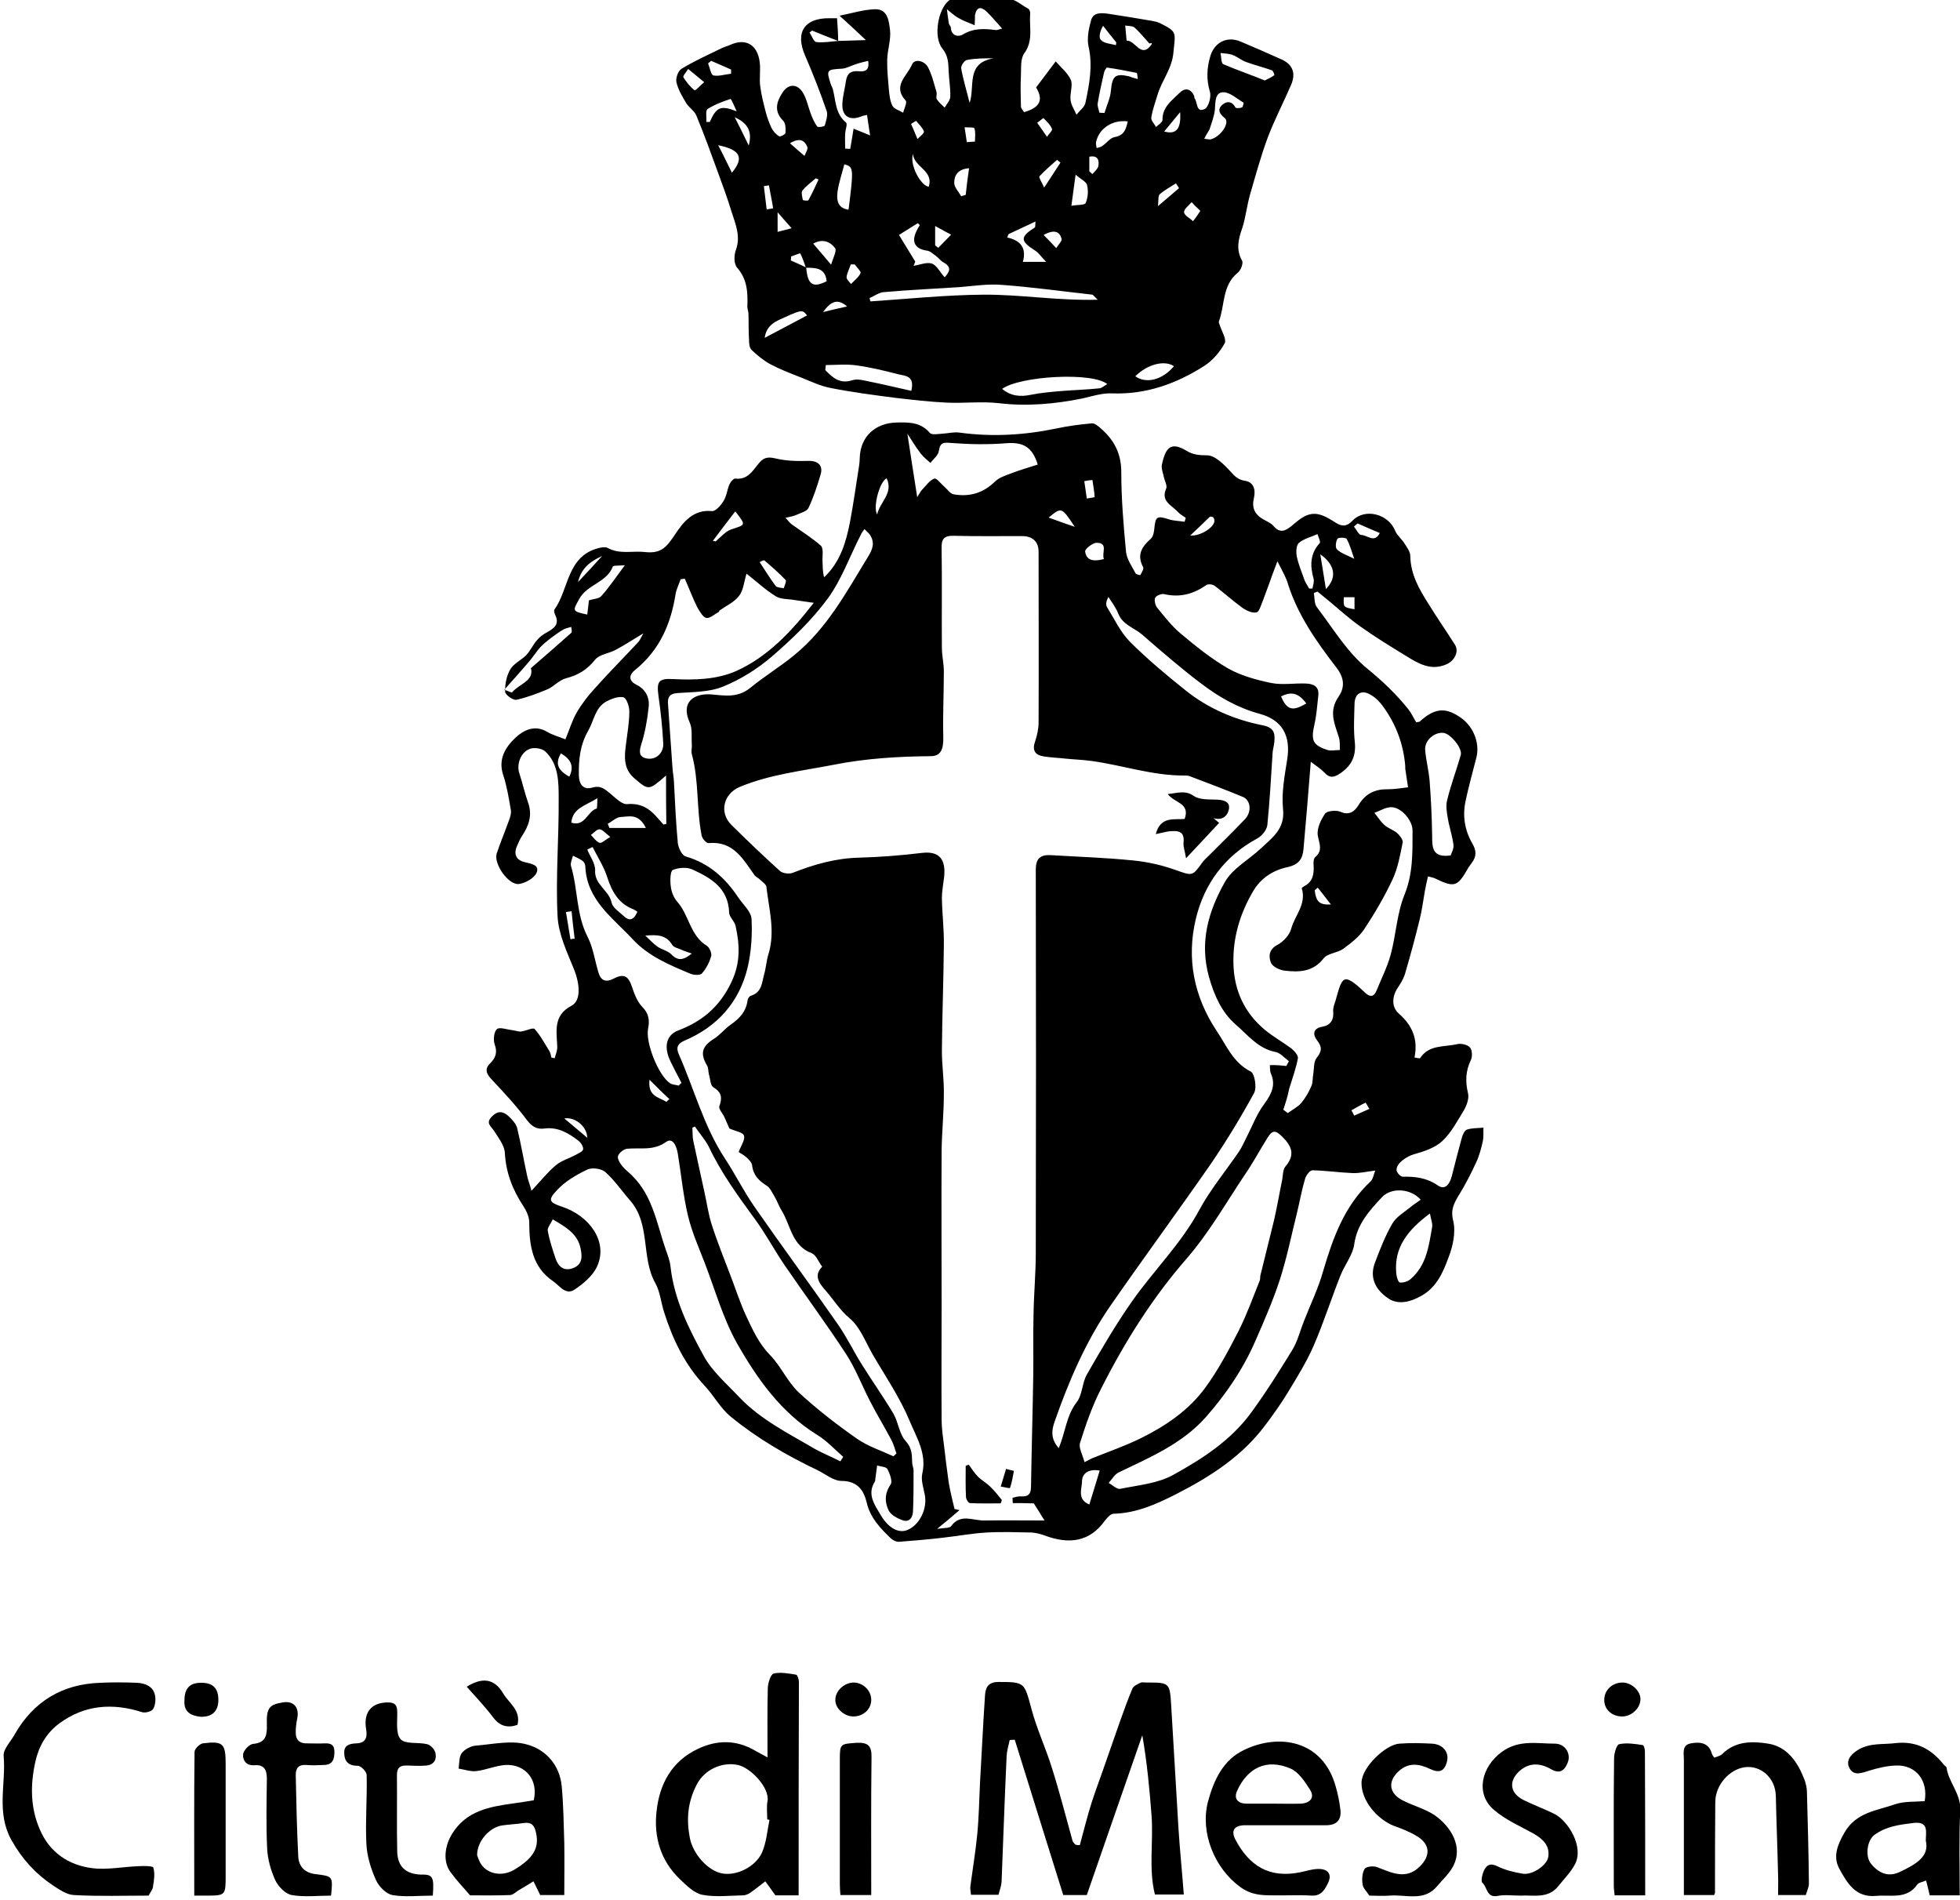 <?xml version="1.0" encoding="utf-8"?>
<!-- Generator: Adobe Illustrator 28.3.0, SVG Export Plug-In . SVG Version: 6.00 Build 0)  -->
<svg version="1.1" id="Calque_1" xmlns="http://www.w3.org/2000/svg" xmlns:xlink="http://www.w3.org/1999/xlink" x="0px" y="0px"
	 viewBox="0 0 699.2 677.7" style="enable-background:new 0 0 699.2 677.7;" xml:space="preserve">
<path d="M189.6,424.7c3.3-3.5,5.7-6.6,8.7-9.1c1.9-1.6,4.6-2.4,6.9-3.6c1-0.6,2.6-1.2,2.8-2c0.2-0.9-0.7-2.4-1.6-3.1
	c-3.5-2.7-7.3-5-12.1-4.4c-2.8,0.4-4.6-0.7-6.4-3.1c-3.8-5.1-8.2-9.8-12.6-14.5c-1.9-2-2.5-3.7-0.3-5.8c1.8-1.8,2.5-3.8,1.5-6.5
	c-0.6-1.6-0.3-4.5,0.7-5.5c0.9-0.9,3.6,0.1,5.4,0.3c1.1,0.1,2.2,0.6,3.3,0.5c1.7-0.2,4.2-1.5,4.8-0.9c2.1,2.3,3.6,5.2,5.3,7.9
	c0.4,0.7,0.5,1.5,0.7,2.3c0.4,0.1,0.8,0.2,1.2,0.2c0.3-1.3,0.9-2.6,0.9-3.9c-0.2-5.6-1.6-11.3,5.1-14.8c3.4-1.8,3-7.6,0.9-12.9
	c-2.5-6.2-5.6-12.6-5.9-19.1c-0.7-13.9,0.5-27.8,0.4-41.8c0-6,0-12.4-4.8-16.9c-1.2-1.1-4-1.5-5.5-0.9c-3.4,1.3-4.8,5.7-3.7,8.8
	c1.1,3.4,1.9,7,3.1,10.4c1.6,4.5,0.2,8.3-2.2,11.9c-0.7,1.1-1.2,2.2-1.7,3.4c-1.4,3-0.4,5.2,2.7,5.9c2.4,0.6,5.4,1,4.2,3.8
	c-0.8,1.9-4,3.7-6.3,4c-3.8,0.4-9.1-7.3-7.9-10.9c1.3-3.9,2.9-7.7,4.3-11.6c0.5-1.3,1-2.8,0.7-4.1c-0.7-4.1-1.4-8.4-2.7-12.3
	c-1.9-5.7,0.9-10,4.4-13.3c2.8-2.6,6.9-4.8,11.4-2c1.7,1,3.6,1.5,6.4,2.6c1.3-3.1,2.3-6.5,4-9.5c1.8-3.1,4.1-6.1,6.6-8.8
	c5-5.6,10.3-10.9,15.4-16.4c0.5-0.5,0.8-1.3,1.8-3.1c-4.1,2.5-6.9,4.3-9.9,5.9c-2.4,1.3-5.8,1.6-7.3,3.5c-2.8,3.5-6,5.5-10.3,6.6
	c-2.5,0.6-4.4,3-6.8,4c-3.6,1.5-7.3,2.9-11,3.7c-1.2,0.2-4-1.8-4-2.9c-0.1-2.6,0.5-5.6,1.8-7.9c1.2-2.1,3.9-3.3,5.7-5.1
	c1.5-1.6,2.4-3.7,3.9-5.4c0.9-1.1,2.1-2,3.4-2.7c2.5-1.4,4.7-2.8,3.1-6.2c-0.3-0.6-0.6-1.6-0.3-2c5.2-7.3,4.4-19,15.7-21.9
	c1.1-0.3,2.5-0.5,3.4,0c4.3,2.3,8.9,0.9,13.2,1.4c6,0.7,7.9-2.1,10.8-6.4c2.8-4.2,6.4-8.9,13.1-8.2c1.3,0.1,3.2-2.1,4.1-3.6
	c1.1-1.7,1.3-4,2.1-5.9c0.4-0.9,1.5-2.2,2.1-2.1c4.3,0.5,6.1-2.6,8.2-5.2c1.7-2.2,3.2-2.7,6.1-2c3.7,0.9,7.6,1,11.4,0.9
	c3.7-0.2,5.8,1.5,4.7,5c-1.2,4-2.5,8-4.3,11.8c-0.6,1.2-2.7,1.7-4.2,2.4c-1.1,0.5-2.2,0.7-4,1.1c1.1,1.1,1.5,1.8,2.2,2.3
	c3.5,2.5,7.2,4.8,10.4,7.6c1,0.9,0.6,3.4,0.6,5.1c0.1,2.1,0,4.1,0.6,6.2c5.8-5.5,7.8-12.5,9.2-19.6c1.3-6.8,2.2-13.6,3.3-20.4
	c0.1-0.8,0.2-1.7,0.2-2.6c0.2-7.5,5.5-12.5,13.3-12.6c4.3-0.1,8.5-0.1,11.7,3.7c0.7,0.8,2.8,0.4,4.3,0.3c2.1-0.1,4.3-0.7,6.3-0.4
	c11.7,1.6,23.2,0.9,34.7-1.5c4.1-0.9,8.3-1.4,12.5-1.8c1-0.1,2.3,1,3.2,1.8c4.7,4.1,7.3,8.9,7.3,15.6c0,9.5,0.8,19,1.7,28.5
	c0.3,2.6,2.1,5.1,3.4,7.6c0.2,0.4,1.7,0.7,1.7,0.6c0.5-0.9,1.3-2.2,1-2.8c-2.3-4.3-0.6-7.2,2.7-10.1c0.9-0.8,1.2-2.5,1.3-3.8
	c0.4-4.2,1-4.5,5.1-3.2c1.8,0.6,3.8,0.6,5.7,0.9c0.1-0.5,0.3-1,0.4-1.4c-1-0.7-2.1-1.3-2.9-2.2c-2.1-2.3-6.1-3.7-4.1-8.2
	c0.5-1-0.5-2.7-0.8-4.1c-0.3-1.5-1-3.1-0.7-4.5c1.3-6.1,3.2-8.3,8.8-4.9c2.3,1.4,4.5,1.6,7.3,1.6c2.8,0,6,3.2,8.3,5.7
	c1.6,1.8,2.7,3,5.3,3.4c3.1,0.5,3.8,3.3,3.1,6.2c-0.8,3.4,0.3,5.8,3.3,7.5c1.2,0.7,2.7,1.3,3.6,2.3c2.5,3,4.5,1.8,6.9-0.2
	c2.7-2.3,5.6-4.8,9.5-3.8c2.1,0.5,4.1,1.8,6,3c2.3,1.4,3.9,1.3,5.9-0.8c4.4-4.6,12.8-2.4,15.2,3.6c0.7,1.7,2.3,2.9,3.3,4.5
	c0.9,1.4,2.1,3,2.1,4.5c0.1,6.6,3.2,11.9,6.5,17.1c3,4.9,6.3,9.6,9.4,14.5c1.5,2.3,0.1,5.6-2.9,7c-5.6,2.5-10.1-0.2-14.6-3
	c-5.4-3.3-10.8-6.6-16-10.3c-3.9-2.7-7.4-5.9-11-8.9c-1.5-1.2-3-2.5-4.5-3.7c-0.4,0.2-0.9,0.3-1.3,0.5c0.3,1.7,0.1,3.9,1.1,5.1
	c5.8,7.6,10.8,16.1,18.1,22c5.5,4.5,10.3,9.1,14.6,14.5c1.1,1.4,1.8,3.1,2.7,4.5c0.7-0.1,1.1-0.1,1.2-0.2c5.2-4.7,8.9-5.2,14-1.9
	c5,3.1,7.6,9.2,6.3,14.6c-1.3,5.2-2.8,10.4-3.9,15.7c-1.1,5.2-0.3,10.3,2.4,15c1.5,2.5,1.6,4.7-0.2,7c-0.4,0.6-0.8,1.1-1.2,1.7
	c-3.9,6.9-4.9,7.2-12.1,3.7c-0.5-0.2-1.1-0.3-2.3-0.6c-0.4,1.8-0.8,3.5-1.1,5.2c-0.6,3.3-1,6.7-1.8,9.9c-1.6,6.6-3.4,13.2-5.3,19.7
	c-0.5,1.6-1.4,3.1-2.3,4.5c-2.4,3.3-2.6,7.2,0.1,9.6c4.9,4.3,6.9,9.2,5.6,15.7c1,0.1,1.8,0.4,2,0.2c3.2-4.9,8.7-3.9,13.3-5
	c1.4-0.3,3.6,0.2,4.5,1.2c0.8,0.9,0.9,3.3,0.3,4.5c-1.9,3.9-2,7.7-1,11.9c0.4,1.7-0.4,4-1.3,5.7c-2.4,3.9-4.6,8.2-7.9,11.3
	c-2.6,2.4-6.5,3.7-10.1,4.7c-2.5,0.7-6.4,3.2-6.2,5.7c0.1,0.9,1.4,2.3,2.2,2.3c4.5-0.1,8.6,0.4,12.5,3.1c2.8,1.9,4.3-0.7,5-3.3
	c1.1-4.5,2.3-8.9,3.5-13.4c0.3-1.2,1-2.9,1.9-3.2c1.8-0.6,3.9-0.5,5.9-0.7c-0.1,1.6,0.1,3.2-0.2,4.7c-0.6,2.7-1.3,5.4-2.5,7.9
	c-1.8,3.9-3.8,7.8-6.1,11.5c-1.7,2.9-3,5.1-2,9.1c1,4.1-0.1,9.1-1.7,13.2c-1.9,5.1-4.1,10.4-9.5,13.5c-4.2,2.4-8.4,3.3-11.8,1.1
	c-4.9-3.2-6.8-7.6-5-12.6c1.8-4.8,3.7-9.7,6.3-14.2c1.4-2.4,4.2-4,6.4-5.8c1.2-1,2.5-1.8,3.7-2.7c-3.5-4-10.4-4.5-13.8-0.9
	c-4.5,4.8-8.9,9.6-9.9,16.8c-0.5,3.8-3.4,7.3-4.9,11.1c-3.3,8.3-6,16.8-9.5,24.9c-2.6,6-6.1,11.6-9.5,17.2
	c-2.4,3.9-5.1,7.7-7.9,11.4c-8.3,11.1-19.6,18.3-31.7,24.5c-7.1,3.6-14.2,6.8-22.3,7c-1.1,0-2.3,1.4-3.1,2.4
	c-5.4,7.6-12.7,8.7-21.7,5.3c-1.4-0.5-3-0.9-4.5-1c-5.3-0.1-10.7-0.3-16,0c-5.3,0.3-10.6,1.3-16,1.9c-5.1,0.6-10.1,1-15.2,1.4
	c-1,0.1-2.2-0.5-3-1.2c-3.7-3.6-7.3-7.2-8.6-12.7c-1-4.3-3.2-7.8-9-7.8c-2.9,0-5.8-2.5-8.7-3.9c-10.9-5.2-21.4-11.3-30.8-19
	c-3.7-3-6-7.5-9.3-11c-7.1-7.6-11.4-16.5-14.5-26.3c-1.1-3.4-1.4-7.2-3.1-10.3c-5.2-9.2-1.6-21-9-29.5c-3-3.4-5.5-7.2-8.9-10.2
	c-1.4-1.2-4.8-1.7-6.5-0.8c-3.9,1.9-7.9,4.2-10.8,7.4c-3.3,3.5-2.6,4.3,1.9,5.8c9.5,3.1,16.6,12.3,12.5,21.3
	c-1.5,3.3-4.9,6.2-8.1,8.3c-3.2,2.1-5.4-1.6-7.7-3.1c-7.3-5-8.4-12.7-8.4-20.9c0-2-1-4.1-2.1-5.8c-3.8-5.8-6.2-11.8-6.6-18.9
	c-0.1-2.7-2.3-5.5-3.9-8c-1.1-1.7-3-2.7-0.8-5c2.1-2.2,4-2,5.9-0.3c1.3,1.2,2.8,2.8,3.2,4.4c1.4,5.8,2.4,11.8,3.7,17.7
	C188.6,421.5,189.1,422.8,189.6,424.7z M361.3,536.1c0-0.6-0.1-1.2-0.1-1.9c1-0.2,2.1-0.6,3.1-0.5c2.7,0.2,3.5-1,3.5-3.6
	c0.2-13.2,0.6-26.4,0.8-39.6c0.1-7.2-0.1-14.4,0.1-21.7c0.1-7.3,0.8-14.6,0.8-21.8c0.1-45.6,0.1-91.2,0-136.8c0-4,1.6-5.4,5.4-5.2
	c9.8,0.6,19.6,0.9,29.4,1.9c5,0.5,10,1.6,14.8,3.3c6.3,2.2,6.2,2.5,9.9-2.7c0.6-0.8,1.4-1.5,2.1-2.2c4.3-4.3,8.7-8.6,12.9-13
	c2.6-2.6,2.3-6.9-0.7-8.1c-6.3-2.6-12.6-5-19-7.4c-0.5-0.2-1.1-0.2-1.7-0.2c-11.4,0.1-22.2-3.7-33.3-5.2c-2.9-0.4-5.9-0.5-8.9-0.8
	c-2.7-0.3-5.4-0.4-8-0.8c-3.2-0.5-4.3-2.2-3.1-5.5c0.7-2.1,1.2-4.4,1.2-6.6c0.1-20.3,0-40.6,0-60.9c0-3.6-2.1-5.6-6-5.6
	c-8.1,0-16.1,0.1-24.2-0.1c-3.5-0.1-4.5,1.1-4.4,4.5c0.2,11.8,0,23.6,0.1,35.4c0,2.8,0.7,5.6,0.7,8.5c0,7.8-0.4,15.6-0.2,23.4
	c0.1,4.4-0.9,6.8-4.5,6.8c-11.7,0.1-23.2,0.8-34.8,3.1c-11.3,2.2-22.6,3.4-33.4,7.9c-5.6,2.4-7.4,9-2.9,13.5
	c5.7,5.6,11.5,11.2,17.4,16.5c0.9,0.8,3.2,1.1,4.5,0.6c7.6-3,15.3-5.2,23.6-5.4c7.5-0.2,15-0.8,22.5-1.7c7.4-0.9,8.4,3.8,7.9,8.6
	c-0.3,2.5-0.8,5.1-0.8,7.6c0.1,5.6,0.8,11.1,0.7,16.7c-0.1,12.6-0.6,25.2-0.7,37.8c0,5.1,0.8,10.2,0.7,15.4c0,6.7-0.7,13.4-0.8,20.1
	c-0.1,18.4,0,36.9,0,55.3c0,13.5-0.1,27,0,40.5c0,3.2,0.5,6.5,0.9,9.7c0.5,4.2,1,8.4,1.6,12.6c0.5,3.3,1.4,6.5,2.1,9.7
	c0.6,0.1,1.2,0.3,1.8,0.4c-2.3,2-4.7,4-8,6.7c2.5-0.4,4.5-0.2,5-1c3.4-4.6,7.8-1.9,11.8-2c6.9-0.1,13.8,0,21.5,0
	c-1.7-2.7-3-4.9-3.8-6.1C365.6,536.1,363.5,536.1,361.3,536.1z M457.8,395.8c0.5,0.4,1.1,0.8,1.6,1.2c1.6-1.2,3.5-2.1,4.8-3.6
	c1.5-1.8,2.7-3.9,3.6-6c0.6-1.3,0.4-2.9,0.7-4.4c0.3-1.9,0.1-4.4,1.2-5.7c1.9-2.4,2-3.9,0.1-6.3c-1.5-2-1.5-4.2,1.9-4.8
	c2.9-0.5,4.2-2.4,3.9-5.5c-0.1-1.2,0.4-2.5,0.8-3.7c2.4-8.4,2.5-10.7,10.5-3c1.8,1.7,3.2,1.7,4.2-0.8c1.7-4.2,3.8-8.3,5-12.7
	c1.9-7,2.2-14.6,4.9-21.3c3.1-7.6,2.9-15.2,2.9-23c0-3.6-4-8.3-7.6-8.3c-2,0-4,1.3-6,2c1.2,1.5,2.2,3.1,3.5,4.3
	c1.4,1.2,3.2,1.8,4.6,2.9c0.9,0.8,2.1,2.4,2,3.3c-0.9,4.5-1.7,9.1-3.6,13.2c-2.9,6.2-6.4,12.2-10.2,17.9c-1.8,2.7-4.7,4.9-7.4,6.9
	c-2.1,1.5-5.6,1.6-7,3.4c-3.8,4.9-8.8,5-13.9,4.4c-1.8-0.2-4.3-1.4-4.9-2.8c-0.9-2.2-0.8-4.8,2.3-6.4c2.1-1.1,4.3-3.5,4.9-5.7
	c1.3-4.8,5.5-8.8,3.8-14.4c-0.1-0.2,0.5-0.6,0.8-0.8c3.2-1.6,3.6-4.4,3.4-7.6c-0.1-0.9,0-2.3,0.6-2.8c2.8-2.4,1.4-4.8,0.9-7.7
	c-0.4-2.5,1.1-5.6,2.6-7.8c0.7-1,3.9-1.3,5.4-0.7c3.3,1.5,5.2-0.2,6.5-2.3c2.5-4.2,6-5.8,10.6-5.7c2.4,0,4.7-0.4,7.1-0.7
	c-0.3-2.2-0.7-4.4-1-6.6c0-0.3,0-0.6,0-0.9c-0.6-7.8-3.3-15-7.9-21.3c-1.1-1.6-2.6-3.1-4.3-4.1c-3.3-2.1-5.9-0.6-5.9,3.3
	c-0.1,4.5-0.4,8.9,0.1,13.4c0.5,4.9-1,8.3-5,11.1c-2.3,1.6-3.9,2-5.9-0.2c-1.1-1.2-2.6-2.1-4.8-3.8c-0.9,11.3-1.7,21.2-2.6,31.1
	c-0.3,3.6-1.7,5.6-5.8,6.5c-5.1,1.1-9.6,4-12.3,8.8c-4.6,7.9-7.1,16.3-6.9,25.5c0.2,9.6,3.9,17.6,11.2,23.7c2.9,2.4,6.3,4.3,9.4,6.6
	c1.1,0.9,2.6,2.5,2.4,3.6c-0.7,3.7-2,7.2-3.1,10.8C459.4,390.9,458.6,393.4,457.8,395.8z M386.9,521.5c1.8-0.9,2.4-1.3,3-1.5
	c5.7-2.3,11.5-4.3,17-7c8.9-4.4,17.2-10,23.1-18.1c4.6-6.3,8.3-13.3,11.9-20.3c2.9-5.8,5.1-11.9,7.5-17.9c0.2-0.5,0.1-1.1,0.2-1.7
	c1.6-6.6,3.3-13.2,4.9-19.8c1.1-4.8,1.9-9.6,2.9-14.4c0.3-1.6,0.2-3.7,1.2-4.8c3.1-3.7,2.6-6.6-0.6-10c-2.8-2.9-3.9-3.3-5.9-0.1
	c-2.8,4.5-5.3,9.2-8.3,13.5c-6.6,9.9-12.6,20.4-20.4,29.4c-12.3,14.1-22.1,29.7-30.5,46.3c-3.2,6.2-5.5,12.8-7.6,19.5
	C384.7,516.3,386.2,518.9,386.9,521.5z M260.2,402.5c-0.5-1.1-1.1-2.6-1.8-4.1c-0.6-1.3-2.1-2.9-1.8-3.8c1.1-3,0.9-5-2.1-6.8
	c-1.1-0.6-1.1-3-1.6-4.6c-0.3-1.1-0.1-2.3-0.7-3.2c-2.5-4.3-1.8-6.8,2.5-9.5c2.2-1.4,3.8-3.5,5.9-5c3.2-2.2,5.6-4.7,6.1-8.8
	c0.1-0.6,0.7-1.5,1.3-1.6c3.8-1.2,3.8-4.7,4.6-7.6c0.7-2.4,0.8-5,1.6-7.4c2.4-8.1,0.1-15.9-0.8-23.8c-0.1-0.9-1.4-1.7-2.2-2.5
	c-0.6-0.6-1.5-1-2-1.6c-4.1-5.7-7.5-12.3-16.4-11.5c-0.8,0.1-2.3-1.6-2.5-2.7c-1.9-9.6-0.9-19.5-3.5-29c-0.3-1.1,0.1-2.3,0-3.4
	c-0.2-2.7,0.3-5.7-0.8-8c-3.3-7.4,1.8-10.5,8.1-9.9c5,0.5,9.3,1.1,13.6-2.4c5-4.1,10.6-7.5,15.6-11.6c11.7-9.5,18.7-22.6,26.4-35.2
	c1.6-2.6,2.5-5,0.6-7.8c-0.5-0.7-1.3-1.3-1.9-2c-0.5,0.7-1.1,1.4-1.4,2.2c-3.9,7.6-6.8,15.9-11.8,22.7c-5.6,7.6-12.7,14.4-19.9,20.6
	c-5.1,4.4-11.2,8.2-17.4,10.7c-4.9,2-10.8,1.9-16.3,2.3c-2.8,0.2-3.5,1.6-3.3,3.8c0.5,7.6,1.1,15.3,1.6,22.9
	c0.1,1.5,0.4,3.1,0.5,4.6c0.4,7.4,0.7,14.8,1.4,22.2c0.2,1.7,1.5,4.5,2.9,4.8c8.2,2.4,14,7.6,18.6,14.5c1.7,2.6,4.7,5.1,4.8,7.8
	c0.3,5.7-0.1,11.7-1.4,17.3c-3,12.4-10.8,21.1-22.6,26.1c-2.3,1-3,2.4-2,4.7c5.5,12.4,8.9,25.7,16.5,37.3
	c3.7,5.6,6.7,11.7,10.6,17.3c9.8,14.1,20,27.9,29.8,42c3.2,4.6,5.6,9.7,8.6,14.4c3.6,5.8,7.6,11.4,11.1,17.3
	c1.8,3.1,2.1,7.3,4.4,9.8c2.3,2.5,2.2,4.9,2.3,7.6c0,1,0.5,1.9,0.5,2.9c0,4.8,0,9.7-0.2,14.5c-0.1,2.3-1.3,4.1-3.8,3.2
	c-1.9-0.7-4.1-1.9-4.9-3.5c-1.4-2.9-1.5-6,0.7-9.2c0.8-1.1-0.3-3.9-1.1-5.5c-0.5-0.9-2.4-0.9-3.7-1.3c-0.2,1.5-0.4,3-0.6,4.5
	c-0.1,0.4,0,0.9-0.2,1.2c-2.9,4.6-0.1,8.3,2.1,12c2.7,4.6,6.4,6.6,9.5,5.3c4.4-1.8,7.2-7.7,6.2-12.6c-0.5-2.5-1.4-5.2-0.9-7.5
	c1.7-7.1-2.1-13-4.5-18.8c-3.5-8.4-8.7-16-13.3-23.9c-2.5-4.4-4.4-9.6-8.1-12.7c-3.5-2.9-5.6-6.5-8.4-9.7c-2.6-2.9-4.5-5.6-1.4-8.7
	c-1.4-1.9-2.2-4.2-3.7-4.8c-7.2-2.7-7.5-10-10.8-15.3c-1-1.6-1.6-3.5-2.6-5.1c-0.8-1.3-1.5-3-2.7-3.7c-2.8-1.8-4.8-3.7-5.2-7.3
	c-0.1-1-1.2-2-2-2.8c-1-0.9-2.2-1.5-2.8-1.9c0.9-2.4,2.4-4.5,1.9-5.8C265.2,403.9,262.5,403.5,260.2,402.5z M247.9,401.8
	c-0.3,0.1-0.6,0.3-0.9,0.4c0.1,1.5,0,3.1,0.3,4.6c1.3,6.2,2.7,12.3,4,18.4c0.9,4,1.4,8,2.7,11.9c2,6.2,4.5,12.3,6.8,18.4
	c1.8,4.7,3.3,9.4,5.4,13.9c2.3,4.9,4.5,9.8,8.5,13.9c3.9,4,6.2,9.5,10.2,13.3c6.5,6,13.6,11.5,20.9,16.6c3.9,2.7,8.6,4.2,12.9,6.2
	c0.4-0.3,0.7-0.6,1.1-1c-0.6-1.6-1-3.3-1.8-4.8c-2.5-4.7-5.3-9.3-7.7-14c-2.9-5.6-5.1-11.5-8.5-16.7c-7-10.7-14.6-21-21.8-31.5
	c-3.7-5.4-6.8-11.3-10.7-16.6c-6.1-8.3-12.1-16.6-16.5-25.9C251.5,406.4,249.5,404.2,247.9,401.8z M458.9,380.2
	c0.3-0.6,0.6-1.2,0.9-1.7c-1.6-1.2-3.1-3-4.8-3.3c-6.2-1.2-9.9-6.1-14.2-9.8c-4.9-4.3-7.6-10.2-9.5-16.9
	c-3.5-12.5-0.2-23.5,5.6-33.8c2.7-4.9,8.5-8,12.8-12c4.1-3.9,8.8-7,8-14.2c-0.6-5.8,0.6-11.9,1.5-17.7c1.3-8.3-1.7-14-9.8-16.2
	c-7.8-2.1-14.6-6-20.9-10.8c-7.3-5.5-14.2-11.5-21.1-17.5c-2.8-2.4-6.9-3.4-8.5-7.5c-0.8-2.1-2.3-4-3.5-5.9c-0.8,1.5-1,2.7-0.5,3.6
	c2.6,4.2,4.7,8.8,8.1,12.3c6.2,6.2,13,11.9,19.9,17.4c8.1,6.5,17.5,10.5,27.6,12.5c4,0.8,4.4,2.8,4.1,5.9c-0.1,1.3-0.5,2.5-0.6,3.7
	c-0.6,8.7-1,17.3-1.9,26c-0.2,1.7-1.9,3.8-3.5,4.7c-11.7,6.3-19,16.2-22,28.7c-3.4,14.2-0.7,27.8,7.5,40.1
	c3.5,5.2,5.8,11.2,12.1,14.4c1.4,0.7,2.2,5.7,1.2,7.6c-4.7,8.6-9.8,17-15.3,25.1c-11.8,17-24.1,33.7-35.9,50.7
	c-8.8,12.7-14.9,26.9-20,41.5c-1.1,3.1-1.4,6.2,1.5,9.4c2.4-5.8,2.7-11.6,6.4-16.4c2.1-2.7,1.9-7,3.7-10
	c5.1-8.9,10.3-17.8,16.2-26.2c7.7-10.9,17.4-20.4,23.8-32.3c4-7.4,9.5-14,14.2-20.9c1.1-1.6,1.8-3.4,2.7-5.1c2-3.9,3.6-8.2,6.2-11.7
	c2.6-3.6,4.4-6.8,2.4-11.2c-0.3-0.8-0.2-1.7-0.3-2.8C455.1,379.8,457,380,458.9,380.2z M490.6,417.5c-3.2,0.4-5.7,1-8.1,0.9
	c-4.8-0.2-9.6-0.9-14.3-1c-0.9,0-2.2,1.7-2.6,2.9c-1.2,4-1.9,8.1-2.9,12.2c-2,8-3.6,16-6.1,23.8c-2.4,7.4-5.5,14.5-8.6,21.6
	c-4.4,10.2-10.5,19.2-17.8,27.5c-8.5,9.6-20,14.4-31.2,19.8c-1.4,0.7-2.3,2.4-3.5,3.7c1.4,0.8,3,2.4,4.2,2.1
	c6.4-1.3,13.4-1.9,18.9-5c10.5-5.8,20.7-12.4,27.9-22.4c5.2-7.1,9.9-14.6,14.5-22.1c1.9-3.1,2.8-6.9,4.2-10.4
	c2.3-5.9,5.1-11.6,6.8-17.7c3.5-11.9,7.6-23.3,16.9-32C489.8,420.6,490,419,490.6,417.5z M242.1,387.2c0.3-0.3,0.6-0.6,1-1
	c-1.3-2.5-2.6-4.9-3.8-7.4c-2.6-5.2-1.8-9.6,2.7-11.3c8.7-3.3,14.9-8.6,19-17.4c3.2-6.8,2.9-13.1,1.4-19.9c-0.4-1.7-2.3-3.2-2.3-4.8
	c-0.3-8.6-6.4-12.2-12.9-15.2c-2-1-5.1-0.8-7.2,0.1c-0.9,0.4-1,3.9-0.7,5.9c0.2,1.8,1,3.9,2.2,5.3c4.3,4.7,4.6,12.1,10.6,15.8
	c1,0.6,1.9,2.7,1.6,3.7c-0.6,2.2-1.8,4.5-3.3,6.2c-0.6,0.7-2.9,0.6-4.1,0.1c-7.4-3.1-14.9-6.2-20.5-12.2c-7.1-7.7-16.5-14-17-26.1
	c0-0.6-0.4-1.5-0.9-1.9c-1.1-0.8-2.3-1.3-3.5-1.9c-0.3,1.2-1,2.6-0.7,3.7c2.5,8.3,1.8,17.2,5.9,25.2c2,3.9,2.6,8.5,3.9,12.8
	c0.9,2.9,2.6,3.6,5.5,2.1c3.7-1.9,5.2-0.8,6.5,3.1c0.8,2.5,1.9,5.2,3.6,7c2.4,2.4,2.7,4.9,2.1,7.8c-1,4.9,3.7,16.8,7.9,19.5
	C239.9,386.9,241.1,386.9,242.1,387.2z M455.7,200.2c-1.4,3.7-2.3,6-3.1,8.4c-0.7,1.8-1.3,3.6-2,5.4c-0.7,1.6-1.3,4.1-2.3,4.4
	c-1.5,0.4-3.7-0.6-5.2-1.7c-3.3-2.4-6.4-5.2-9.7-7.7c-0.7-0.6-2.4-0.8-3.1-0.3c-4.6,3.2-9.4,4.5-15,3.2c-1-0.2-2.8,0.5-3.2,1.3
	c-0.4,0.8,0,2.6,0.6,3.4c2.6,3.2,5.2,6.6,8.4,9.3c5.4,4.5,10.9,9,17,12.5c4.6,2.6,10.1,4.1,15.4,5.2c4,0.8,8.4,0,12.5,0.2
	c2.3,0.1,4.6,0.9,4.3,4.1c-0.4,3.5-0.6,7-1.4,10.5c-1.3,5.7-0.6,7.4,4.7,9.1c1.3,0.4,2.9,0,4.4,0c-0.1-1.5,0.1-3.1-0.4-4.6
	c-1.5-4.8-3.7-9.2-0.1-14.4c2-2.9,2.4-6.2-0.6-10.2c-7-9.1-13.8-18.6-17.4-29.9C458.9,206.1,457.5,203.8,455.7,200.2z M299.8,521.2
	c0.3-0.5,0.7-1.1,1-1.6c-3.1-2.7-5.9-5.8-9.4-7.9c-12.9-8-21.4-20.1-28.6-32.8c-4.9-8.8-7.7-18.8-11.3-28.2
	c-2.2-5.7-4.7-11.3-6.1-17.2c-1.7-7.2-2.4-14.7-3.6-22c-0.4-2.5-1.7-6-4.2-4.2c-4.5,3.2-9,2-13.7,2.4c-1.3,0.1-2.9,1.3-3.4,2.5
	c-0.4,0.9,0.6,2.6,1.4,3.6c1,1.3,2.4,2.3,3.6,3.5c7.4,7.3,8.8,17.2,12,26.4c0.7,2,1.5,4,1.7,6.1c1.3,11.6,6.4,21.9,11.9,31.9
	c3,5.5,8.2,9.9,12.6,14.6c7.7,8.1,17.7,13,27.2,18.6C293.7,518.4,296.8,519.7,299.8,521.2z M244.3,206.4c-0.5,0.1-1,0.1-1.5,0.2
	c-0.6,1.8-1.5,3.5-1.8,5.3c-1.7,10.8-5.8,20.1-14.5,27.1c-2,1.6-2.5,3.7,0.5,5.2c3.3,1.6,4.8,4.6,4.4,8c-0.5,4.6-1.3,9.2-2.7,13.5
	c-0.8,2.6-0.6,4.3,1.9,4.8c3.4,0.7,6.2-1.9,6-5.4c-0.3-5.7-0.9-11.3-1.7-16.9c-0.7-5.1,0-6.3,5.2-6c7.7,0.4,15.6,0.2,22.6-2.9
	c11-5,19.3-13.6,27.6-24.3c-3-0.4-4.9-0.7-6.9-1c-2.2-0.4-4.8-0.2-6.6-1.3c-3.6-2.2-6.7-5.1-10.5-8.1c-0.9,3-1.1,6-2.7,8
	c-1.7,2.2-4.6,3.5-7,5.2c-0.1,0.1,0,0.3-0.1,0.4c-1.5,0.8-3.2,2.4-4.5,2.2c-1.2-0.2-2.4-2.3-3.2-3.7
	C247.1,213.3,245.8,209.8,244.3,206.4z M237.6,276.6c-6.2,5.4-6.2,5.4-11.4,0.9c-3.8-3.3-3.5-7.6-2.9-12c0.5-3.9,1.2-7.9,1.2-11.8
	c0-1.8-1-4.7-2.1-5c-1.8-0.4-4.2,0.5-6.1,1.5c-4,2.2-4.4,6.8-6.4,10.3c-3,5.2-3.5,10.4-3.4,16.1c0.1,3.4,1.8,5.2,4.8,4.3
	c3.1-0.9,4.6,0.7,6.6,2.3c1.8,1.5,4,3.8,5.9,3.6c4.6-0.4,7.7,1.4,10.5,4.6c0.8,0.9,1.6,1.8,2.4,2.7c0.3-0.1,0.7-0.2,1-0.2
	C237.6,288.4,237.6,283,237.6,276.6z M327.2,177.3c1-1.6,1.3-2.2,1.8-2.7c1.4-1.4,2.6-3.3,4.3-3.9c0.8-0.3,2.5,2,3.8,3.1
	c1,0.9,1.9,2.3,3.1,2.5c5.6,1,10.5-0.4,14.7-4.5c1.5-1.5,3.8-2.2,5.9-3c3.1-1.2,6.3-2.1,9.4-3.1c-2-6.5-5.4-8.1-11.4-7.6
	c-6.4,0.5-12.9,0.4-19.3-0.1c-2.8-0.2-4.1-0.4-4.6,2.9c-0.2,1.5-1.9,2.8-3,4.2c-1.2-1.1-2.5-2.1-3.5-3.4c-1.6-2.1-3-4.4-4.7-7
	C324.9,162.4,325.9,169.3,327.2,177.3z M517.5,305.1c0.3-0.9,1.2-2.4,1-3.8c-0.4-3.2-1.5-6.3-2-9.4c-0.4-2.2-0.8-4.6-0.2-6.7
	c1.3-5.4,3.3-10.6,4.8-15.9c0.7-2.3-3.5-7.5-6.1-7.9c-3.2-0.4-6.8,2.6-6.6,6c0.3,3.8,1.3,7.4,1.6,11.2c0.5,6.5,0.8,13.1,0.9,19.6
	C510.9,302.4,511,306,517.5,305.1z M510.1,432.8c-7.9,5.9-12.9,12.1-12,21.4c0.1,1.2,0.7,3.1,1.2,3.2c1.2,0.2,2.8-0.3,3.8-1.1
	c5.8-4.9,6.6-11.9,7.8-18.7C511.1,436.4,510.5,435,510.1,432.8z M197.2,434.9c-0.7,1.5-2,3-1.8,4.1c0.6,3.3,1.7,6.6,2.8,9.9
	c1,2.9,3,4.6,6.2,3.4c3.5-1.3,3.3-4.2,2.7-7.1C206,440,201.9,437.7,197.2,434.9z M189.4,238.3c5.1-4.4,9.8-8.5,14.4-12.6
	c0.4-0.3,0-1.4,0-2.1c-0.9,0.3-1.8,0.4-2.6,0.8c-1.6,0.9-3.1,2-4.6,3.1c-1.4,1.1-2.8,2.2-4,3.5c-1.4,1.6-2.5,3.4-3.9,5
	c-2.7,3.2-5.6,6.4-8.8,10c1.3,0.4,2.7,1.2,2.8,0.9C185.2,243.9,190.6,242.9,189.4,238.3z M467,209.9c0.4,0,0.8,0,1.2,0
	c0.2-1.2,0.7-2.5,0.4-3.5c-1.3-4.6-1.3-8.9,2.2-12.7c0.4-0.4-0.5-2.1-0.8-3.2c-2.2,1-4.8,1.6-6.6,3.1c-1,0.8-1.1,3.2-0.8,4.8
	c0.6,2.9,1.8,5.8,2.8,8.6C465.8,208,466.5,208.9,467,209.9z M227.4,325.2c-0.5-0.3-1-0.7-1.5-0.9c-5.4-2.1-7.7-6.5-9.4-11.8
	c-1.2-3.6-3.4-7-5.1-10.4c-0.6,0.3-1.3,0.6-1.9,0.9c1,2.5,2.9,5,2.8,7.4c-0.3,5.2,5,7.1,5.9,11.6c0.4,1.8,2.8,3.3,4.4,4.8
	C224.3,328.4,225.9,328.5,227.4,325.2z M222.9,201.6c-1.9,0.2-4.1,0-4.3,0.5c-2.2,5.7-9,6.3-11.9,11.4c-2.4,4.4-2.8,4.5,2.8,5.7
	c0.2-1.8,0.4-3.5,0.6-5.1c1.6-0.5,3.5-0.5,4.4-1.5C217.3,209.5,219.7,205.9,222.9,201.6z M388.6,536.6c1.4-4.4,2.5-8.2,3.7-12.1
	c-4.1-0.7-6.2,1.1-6.3,3.7C386,530.9,384.1,534.8,388.6,536.6z M246.8,340.1c-1.7-0.6-2.8-0.9-3.8-1.4c-1.1-0.5-2.7-0.8-3.2-1.7
	c-2.1-3.5-5.2-3.7-9.6-3.3c1.7,1.6,2.9,2.9,4.3,3.9c1.6,1.1,3.7,1.5,5,2.8C241.9,342.9,243.9,342.4,246.8,340.1z M230.4,295.3
	c-2.6-5.4-6.2-4-9-3.9c-1.6,0.1-3,1.6-4.6,2.4c0.2,0.5,0.4,1,0.6,1.5C221.5,295.3,225.5,295.3,230.4,295.3z M213.1,284.7
	c-4.3,2.7-8.8,3.5-9.3,8.7c4.9,1.6,5.7-4,9-5C213.1,288.4,213,286.7,213.1,284.7z M393.8,199.4c-0.9-2.2,1.7-5.8-2.6-5.8
	c-1.4,0-4.2,2.2-4.1,3.1C387.6,200.1,390.3,200.3,393.8,199.4z M271,200.5c1.9,2.9,3.7,5.8,5.7,8.5c0.5,0.6,1.9,0.6,2.9,0.8
	c0.3-1,1-2.5,0.7-2.9c-2.4-2.5-5-4.8-7.6-7C272.3,199.7,271.2,200.4,271,200.5z M254.3,192.9c0.3,0.1,0.7,0.1,1,0.2
	c1.8-1.5,3.5-3.6,5.6-4.3c5.2-1.7,5.3-1.4,1.4-6.4C259.6,185.9,256.9,189.4,254.3,192.9z M466,250.9c-2.7-3.7-5.3-4.4-9-2.5
	C459.1,253.3,461.1,253.8,466,250.9z M473,210.1c4.1-4.2,3.2-8.7-2-12.4C471.7,202.1,472.3,205.7,473,210.1z M316.3,170.6
	c-2.4,1-5,10.1-3.4,12.9C313.9,179,318.8,175.9,316.3,170.6z M483.1,199.3c-1-2.9-1.6-5.1-2.7-7.1c-0.3-0.5-3-0.6-3.3,0
	c-0.6,1-0.8,3.1-0.2,3.7C478.3,197.3,480.3,197.9,483.1,199.3z M200.1,268.7c-2.1,3.6-1.2,6,3,8.3
	C204.9,273.3,203.7,270.8,200.1,268.7z M484.3,186.7c-0.4,0.4-0.9,0.7-1.3,1.1c0.9,1.1,1.7,3,2.6,3c2.1,0,4.8,3.1,6.6-0.7
	C489.3,188.9,486.8,187.8,484.3,186.7z M374.1,184.6c3.3,1.2,6,2.2,9.3,3.3C378.7,180.8,378.7,180.8,374.1,184.6z M389.7,171.2
	c-1,0.1-1.9,0.2-2.9,0.4c0.3,2.1,0.6,4.1,0.9,6.2c1-0.2,2.8-0.4,2.8-0.5C390.4,175.3,390,173.3,389.7,171.2z M424.6,191
	c3.4,0.3,8.3-2.7,8.6-5c0.1-0.5-0.1-1.1-0.4-1.5c-0.2-0.2-1-0.3-1.2-0.2C429.3,186.5,427.1,188.7,424.6,191z M217.7,298.5
	c-1.7-1.3-2.8-2.7-3.8-2.7c-1-0.1-2.1,1.3-3.1,2c1,1,1.9,2.4,3.1,2.8C214.7,300.8,216,299.5,217.7,298.5z M231.7,385.1
	c-0.7,6.1,3.5,6.2,6,7.9c0.4-0.3,0.7-0.7,1.1-1C236.7,390.1,234.6,388,231.7,385.1z M209.5,405.8c-0.1-4.1-4.4-7.5-8.2-6.9
	C204,401.2,206.5,403.3,209.5,405.8z M470.1,316.6c-0.4,0.3-0.7,0.6-1.1,0.9c0.5,4.1,1.6,5.3,5.8,5.1
	C473,320.3,471.6,318.5,470.1,316.6z M482.1,396c0.3,0.6,0.7,1.2,1,1.9c1.8-0.8,3.6-1.6,5.4-2.4c-0.5-0.8-1.3-2.3-1.4-2.2
	C485.4,394.1,483.8,395.1,482.1,396z M203.9,325c-0.7,0.1-1.3,0.2-2,0.3c0.5,3.2,1.1,6.5,1.6,9.7c0.5-0.1,1-0.2,1.5-0.2
	C204.6,331.5,204.2,328.3,203.9,325z M206.2,207.6c3.3-3.5,6.1-6.5,8.6-9.3C211.2,200,207.5,202.1,206.2,207.6z M479.4,213
	c-0.2,3.6-0.2,3.6,3.8,4.3c0-1.4,0-2.7,0-4.3C481.8,213,480.6,213,479.4,213z"/>
<path d="M299,14.6c3-0.1,6-0.2,9.9-0.3c-3.7-3.5-6.3-5.9-9.4-8.7c4.5-0.9,8.6-2.2,12.7-2.3c4.6-0.1,4.9,4.4,5.3,7.4
	c0.4,3.4-0.9,7-1,10.5c-0.1,3.6,0.3,7.3,0.6,10.9c0.2,1.9,0.4,4,1.3,5.7c0.6,1.1,2.5,1.6,3.8,2.4c0.3-1.5,1.5-3.6,0.9-4.3
	c-4.9-5.3,0.6-8.9,2.2-12.8c0.9-2.3,4.4-1.5,5.7,0.8c1.5,2.8,2.2,6,3.1,9c0.2,0.8-0.3,1.9,0.1,2.5c0.7,1.1,1.8,2,2.8,3
	c0.7-1.3,2-2.6,2-4c0.1-3.1-0.5-6.2-0.6-9.3c-0.1-2.9-0.2-5.3-2.3-7.9c-3.2-4-1.5-13.9,2.4-17c0.8-0.6,2.1-0.6,3.1-0.6
	c5.3-0.1,10.7,0.5,15.9-0.2c4.1-0.5,6.4,2.2,9.3,3.7c0.4,0.2,0.8,1.2,0.7,1.8c-0.4,4.7,1.2,9.6-2.1,14.1c-1.4,1.9-1.1,5.2-1.2,7.8
	c-0.2,3.7-0.1,7.5,0,11.2c0,0.7,0.8,1.4,1.1,2c4.9-1.4,7.4-3.8,4.3-8.8c2.3-3.1,4.7-6.2,7-9.3c1.9,2.2,4.3,4.1,5.4,6.6
	c0.8,2-0.4,4.8-0.1,7.2c0.2,1.8,1.4,3.5,2.1,5.2c1.1-1.4,2.9-2.7,3.2-4.2c1.4-6.6,2.7-13.3,1.1-20.2c-0.6-2.9,0.1-6.3,0.9-9.2
	c0.8-3,3.6-2.7,6.1-2.4c5.1,0.8,10.3,1.6,15.4,2.5c1.1,0.2,2.2,0.4,3.2,0.9c6.1,3.1,5.4,3.1,4.7,10.4c-0.5,5.9-4.2,10-5.7,15.2
	c-0.8,2.7-1.8,5.3-2.2,8.1c-0.1,1,1.1,2.2,1.7,3.3c0.8-0.8,2.3-1.7,2.3-2.5c-0.1-4.6,3.3-6.9,6-9.6c2-2,4-1.7,5.3,1
	c0.1,0.2,0,0.7,0.1,0.8c1.2,1.5,0.5,5.3,3.6,3.9c1.4-0.6,2.5-4.4,1.9-6.2c-1.3-4.4-1.1-8.5,0.2-12.8c1.5-4.8,5.9-7.1,10.7-5.1
	c5,2.1,10,4.3,14.9,6.5c3.8,1.8,4.9,4.9,3.2,8.9c-2.7,6.3-5.9,12.4-8.3,18.7c-2.5,6.7-4.4,13.7-6.4,20.6c-1.1,3.9-1.5,7.9-2.7,11.7
	c-1.4,4-2.4,7.7-0.1,11.8c0.5,0.9-0.5,3.5-1.6,4.3c-5.6,4.6-4.5,11.6-6.7,17.4c-0.1,0.3,0.2,0.8,0.3,1.2c0.7,2.2,2.5,5.1,1.8,6.5
	c-1.7,3.1-4.3,6.2-7.3,8.1c-10,6.4-20.9,10.3-33.1,9.8c-3.4-0.1-6.9,1-10.3,1.8c-9.9,2-19.8,2.9-29.9,1.7
	c-6.2-0.7-12.5,0.1-18.7-0.2c-6.1-0.3-12.1-1-18.2-1.7c-7.7-1-15.4-2-23-3.5c-3.8-0.7-7.4-2.5-11-3.9c-3.6-1.4-7.2-2.8-10.6-4.6
	c-2.4-1.3-4.7-3.2-6.7-5.1c-0.8-0.8-0.9-2.4-0.9-3.6c-0.2-3.1-0.1-6.2-0.2-9.3c0-0.8-0.4-1.7-0.4-2.5c0.2-5.1,0-9.8-3.7-14
	c-1.1-1.3-1.1-4.3-0.4-6.2c1.8-4.9-0.1-9.2-1.5-13.6c-1.5-4.9-3.3-9.8-5.1-14.7c-2.4-6.6-4.8-13.2-7.5-19.7
	c-0.7-1.7-2.6-2.8-3.6-4.4c-1.4-2.4-2.9-4.8-3.5-7.5c-0.3-1.5,0.6-4.1,1.9-4.8c4.4-2.7,9.1-4.8,13.8-7.1c1.1-0.6,2.4-0.9,3.5-1.4
	c5.5-2.5,9.7-0.1,10.5,6.1c0.4,2.9-0.2,5.8,0.2,8.7c0.4,3.1,1.2,6.2,2,9.3c0.5,1.9,1.2,3.8,2,5.5c0.6,1.2,1.6,2.3,2.7,3
	c0.4,0.3,2.3-0.7,2.3-1.2c0.1-1.4,0.1-3.4-0.8-4.3c-3.4-3.4-2.4-6.8-0.3-10c2.1-3.4,5.5-3.3,7.4,0.1c1.3,2.2,1.8,4.9,2.7,7.3
	c0.6,1.6,1.3,3.2,2.3,4.6c0.3,0.4,2.5,0.1,2.7-0.3c0.5-1.7,1.2-3.7,0.7-5.2c-2.3-6.7-4.9-13.3-7.7-19.8c-3.6-8.2-0.3-13.4,8.7-13.3
	c0.7,0,1.4,0,2.7,0C298.8,9.3,299,12,299,14.6c-3.1-1.2-6.2-2.4-9.3-3.7c-0.3,0.2-0.6,0.5-0.9,0.7c0.8,1.2,1.5,3.3,2.4,3.4
	C293.8,15.3,296.4,14.8,299,14.6z M287.5,95.5c-0.6-1.7-1.2-3.5-2-5.1c-0.1-0.2-2.1,0.7-3.3,1.1c0,0.5,0,0.9-0.1,1.4
	c1.8,0.8,3.7,1.6,5.5,2.5c0.5,6.2,2.4,7.4,7.3,4.9C294.4,95.5,291,95.5,287.5,95.5z M310.2,106.3c0.1,0.4,0.2,0.8,0.3,1.2
	c13.4-0.9,26.9-2.3,40.3-2.4c13.3-0.1,26.5,2.2,40.8,1.8c-1.3-1.2-1.6-1.7-1.9-1.8c-10.8-1.2-21.5-2.7-32.4-3.5
	c-4.9-0.4-9.9,0.4-14.9,0.8c-9.1,0.6-18.1,1-27.2,1.8C313.6,104.3,311.9,105.6,310.2,106.3z M357.5,138.7c3.1,2.6,6.5,2.9,10.3,2.1
	c3.4-0.7,7-1,10.4-1.3c4.7-0.4,9.3-0.5,14-1c0.9-0.1,1.7-0.9,2.8-1.5C389.7,132.6,363.8,134.1,357.5,138.7z M309.3,41
	c-0.7,0.2-1.4,0.2-2,0.5c-4.1,1.7-7,0-6.8-4.4c0.1-2.8,0.9-5.5,1.3-8.3c0.4-2.6,1.7-3.6,4.4-3.4c2.1,0.2,4.1,0,3.5-3.7
	c-1.6,0.4-3,0.7-4.4,1.2c-1.7,0.5-3.3,1.5-5,1.6c-5.3,0.3-5.6,0.4-4,5.3c0.2,0.7,0.6,1.3,0.8,2c1.1,4.1,0.8,8.7,4.7,11.9
	c0.6,0.5-0.2,2.5-0.3,3.9c-0.1,1.8,0,3.6,0,5.4c0.6,0,1.2,0.1,1.8,0.1c0.4-2.3,0.8-4.6,1.2-7.2c2.3,0.9,4.2,1.7,5.9,2.4
	C310,45.9,309.7,43.7,309.3,41z M294.6,130.2c-0.1,0.6-0.1,1.2-0.2,1.8c2.6,2.6,5.1,5.1,9.7,3.6c1.8-0.6,4.1,0.1,6.1,0.5
	c5,1,9.9,2.2,14.9,3.3c1.3-5.5-2.2-5.3-4.6-5.9c-5-1.3-10-2.5-15.1-3.2C301.8,129.8,298.2,130.2,294.6,130.2z M347.7,9
	c-2.3-1-4.2-1.6-5.8-2.6c-1.5-0.8-2.7-2-4.1-3.1c0.2,1.7,0.4,3.4,0.7,5.1c0.1,0.5,0.7,1,0.7,1.5c0.2,3.1,2.9,3.3,4.3,2.4
	c3.8-2.3,7.6-2.1,11.6-1.6c0.7,0.1,1.4-0.3,2.4-0.5c-2-2.2-3.7-4.3-5.6-6.1c-2-1.9-3.5-1.6-4.1,1.3C347.8,6.3,347.8,7.2,347.7,9z
	 M326.5,93.3c-0.2,0.5-0.4,1-0.6,1.5c2.2-0.3,4.6-1.4,6.5-0.8c1.8,0.6,2.9,3.1,4.6,4.9c1.8-2,2.6-3.6-0.4-5.3
	c-1-0.5-1.7-1.6-2.7-2.3c-1-0.7-2.1-1.8-3.2-1.9c-4.3-0.6-5.7-3.1-3.7-7.1c0.3-0.7,0.7-1.3,1.1-2c-0.2-0.2-0.4-0.5-0.7-0.7
	c-2.4,1.5-4.8,3-6.7,4.2C322.8,87.3,324.7,90.3,326.5,93.3z M451.2,28.7c1.4-0.7,2.5-1.2,3.4-1.9c0.1-0.1-0.4-1.5-0.8-1.7
	c-3.1-1.1-6.3-1.9-9.3-3c-1.7-0.6-3.1-1.9-4.8-2.5c-1.3-0.5-2.8-0.5-4.3-0.7c0.3,1.4,0.2,3.7,1,4C441.3,25,446.3,26.7,451.2,28.7z
	 M429.6,49.5c1.2,0.1,1.8,0.3,2.3,0.2c3.6-0.9,7-6,5-7.6c-1.9-1.5-2.6-3-1.1-4.5c1.4-1.4,3.5-1.9,4.9,0.7c0.2,0.4,1.7,0.3,2.4,0
	c0.3-0.1,0.6-1.7,0.5-1.7c-2.4-1.4-4.8-3.7-7.2-3.7c-3,0-2.8,3.5-3,6.1c-0.2,2.4-1.2,4.8-1.9,7.1C431,47.1,430.3,48,429.6,49.5z
	 M405.9,28.2c-0.2-1.2-0.2-2.2-0.4-2.2c-3.5-0.7-7-1.4-10.6-1.9c-0.3,0-1,1.3-1.1,2c-0.8,3.5-1.6,7.1-2.2,10.7
	c-0.2,1.1,0.4,2.3,0.6,3.4c0.6,0,1.2,0.1,1.8,0.1c0.8-2.7,2.1-5.3,2.3-8c0.5-5.1,1.4-6.2,6.4-5.1C403.4,27.5,404.3,27.8,405.9,28.2z
	 M364.9,93.4c2.6,0,4.7,0,8.3,0c-1.8-1.8-2.6-3.2-3.9-4c-5.4-3.4-5.5-4.9-0.1-8.3c0.1-0.1,0.1-0.5,0.2-2.1c-3.6,1.7-6.6,3.1-9.6,4.5
	c-0.2,0.4-0.3,0.8-0.5,1.2C364.3,85.8,366.2,88.6,364.9,93.4z M345.9,36.7c2-5.8-1.5-14.3,8.6-15.9c-3.5,0-6.6,0-9.6,0.6
	c-0.9,0.2-2.2,2.1-2,3C343.6,28.5,344.9,32.6,345.9,36.7z M302.7,74.8c1.9-14.9,1.8-15.3-1.5-16.2c-0.8,3.2-1.9,6.3-2.4,9.6
	C298.4,71.1,298.6,74.2,302.7,74.8z M402.3,43.3c-5.4-0.7-10.3,2.5-11.3,7.4c-0.1,0.7,0.1,1.4,0.2,2.1c0.7-0.2,1.5-0.3,2.1-0.8
	c1.5-1,2.7-2.8,4.3-3.1C401.1,48.3,401.7,46,402.3,43.3z M418.8,130.6c-3.5-2.3-9.6-0.6-13.8,3.6C408.9,137,414.7,135.5,418.8,130.6
	z M410.8,15.3c-0.3,0.1-0.5,0.2-0.8,0.2c-1.7-1.9-3.4-4-5.3-5.7c-0.7-0.6-2.2-0.5-3.3-0.7c0.2,1.8,0.3,3.6,0.5,5.4
	c3.1-0.3,5.2,6.8,9,1.2C410.9,15.6,410.8,15.4,410.8,15.3z M383.7,62.3c-0.6,4.5-1,7.4-1.5,11.1c2.2-0.4,4.8-0.2,5.1-1
	c0.8-1.9,1-4.3,0.5-6.4C387.6,64.9,385.7,64,383.7,62.3z M287.9,112.5c-1.5-1.9-1.7-2.2-7.8,0.6c-2.9,1.3-6.7,2.6-7.3,7.4
	C278.2,117.7,282.9,115.1,287.9,112.5z M262.8,39.7c-0.7-1.5-1.9-4.4-2.2-4.4c-2.8,0.9-5.7,2-8.2,3.6c-0.8,0.6-0.3,3-0.4,4.6
	c0.4,0,0.8,0,1.2,0C255.6,38.1,257.1,37.5,262.8,39.7z M345.7,60c-4.1,0.3-5.3,2.7-5.3,5.2c0,1.6,1.6,3.2,2.5,4.8
	c0.5-0.2,1-0.3,1.6-0.5C344.8,66.5,345.2,63.5,345.7,60z M261.1,61.6c4.4-5.3,3.1-8.2-4.9-9.8C258,55.2,259.5,58.4,261.1,61.6z
	 M245.5,24.6c-0.9,1.4-2,2.6-1.7,3c1.1,1.7,2.4,3.4,4,4.6c0.3,0.2,2.2-1.9,3.4-2.9C249.5,27.9,247.8,26.5,245.5,24.6z M296.5,94.4
	c0.7-2.5,2.1-5,1.4-5.9c-1.7-2.3-4.5-3.5-7.8-1.6C292.1,89.2,293.8,91.2,296.5,94.4z M325.7,54.9c-1.3,3.8,2.7,11.3,5.6,11.7
	C333.2,60.8,326,59.6,325.7,54.9z M333.6,80.6c0,3.4,0,5.2,0,6.9c0.4,0.3,0.7,0.6,1.1,0.9c1.5-1.6,3.1-3.1,4.6-4.7
	C337.6,82.8,335.9,81.9,333.6,80.6z M253.7,21.7c-0.4,0.3-0.7,0.6-1.1,0.9c0.6,1.5,1,4.1,1.9,4.3c1.9,0.4,4.2-0.4,6.3-0.6
	c0-0.5,0-1,0-1.5C258.5,23.8,256.1,22.7,253.7,21.7z M372.5,66.9c2.3-3.6,4.1-6.2,5.8-8.9c-0.4-0.3-0.8-0.7-1.2-1
	c-2.1,1.9-4.4,3.8-6.3,5.9C370.5,63.3,371.7,65.1,372.5,66.9z M372.3,83.8c1.7,1.7,3.1,3.2,4.5,4.7c0.7-1.2,2.2-2.6,1.9-3.4
	C378,82.6,376.1,81.7,372.3,83.8z M428.2,75.2c-1.3-1.2-2.2-2.1-3.1-3.1c-1,1.2-2.8,2.5-2.7,3.6c0.1,1.2,2.1,2.1,3.2,3.2
	C426.4,77.9,427.1,76.9,428.2,75.2z M304.9,94.3c-0.5,0-0.9,0-1.4,0c-0.5,1.5-1.3,3-1.5,4.5c-0.1,0.8,1,1.7,1.6,2.5
	c1.2-1.3,2.7-2.4,3.4-3.9C307.2,96.8,305.6,95.3,304.9,94.3z M398.1,16.1c0-0.3,0.1-0.6,0.1-1c-1.6-2-3.2-3.9-4.7-5.9
	c-1,1.7-1.7,4.1-0.8,5C393.8,15.5,396.2,15.6,398.1,16.1z M420.6,67.1c-0.4-0.6-0.8-1.2-1.1-1.7c-2,1.3-4.1,2.4-5.8,3.9
	c-0.6,0.6-0.4,2.2-0.6,4.2C416.2,70.9,418.4,69,420.6,67.1z M292,64c-0.3-0.1-0.7-0.3-1-0.4c-1.6,1.4-3.4,2.7-4.7,4.3
	c-0.6,0.7-0.1,2.3,0.1,3.4c0,0.2,1.8,0.4,2,0.1C289.7,69,290.9,66.5,292,64z M344.9,50.7c1-0.1,1.9-0.1,2.9-0.2
	c0-1.6,0.3-3.3-0.2-4.7c-0.1-0.5-2.3-0.3-3.5-0.4C344.4,47.1,344.6,48.9,344.9,50.7z M370,43.8c1.4,2,2.5,3.5,3.5,5
	c0.6-1,2-2.2,1.8-2.8c-0.6-1.5-1.9-2.7-3.1-3.9C372.3,42,371.2,42.9,370,43.8z M281.8,51.1c1.9,1.7,3.6,3.1,5.2,4.5
	c0.4-1.1,1.3-2.4,1-3.2C287.1,50.2,285.4,48.9,281.8,51.1z M262.1,41.8c1.6,3.1,3.1,6.2,5,10.1C268.6,46.4,266.2,43.7,262.1,41.8z
	 M326.8,43.1c-0.6,0.4-1.2,0.7-1.8,1.1c0.8,1.8,1.6,3.6,2.3,5.4c0.8-0.9,2.5-2.1,2.3-2.7C329.1,45.5,327.8,44.3,326.8,43.1z M421,40
	c-2.1,2.5-3.9,4.7-5.7,6.9C419.6,48.1,421.4,46,421,40z M302.2,109.3c-3.3-2.8-5.6-2.1-8.6,2C296.8,110.5,299.5,109.9,302.2,109.3z
	 M274.3,66.1c-0.6,0.1-1.2,0.2-1.8,0.3c0.3,2.8,0.7,5.5,1,8.3c0.8-0.1,1.6-0.3,2.3-0.4C275.4,71.6,274.8,68.9,274.3,66.1z
	 M388.6,61.1c0.4,0.3,0.7,0.7,1.1,1c0.7-0.9,1.9-1.8,2.1-2.8c0.4-2.1-0.1-4-3.2-3.4C388.6,57.8,388.6,59.4,388.6,61.1z M277.4,75.7
	c0,3.2,0,4.9,0,7c1.6-0.4,2.8-0.7,5-1.3C280.6,79.4,279.3,77.9,277.4,75.7z"/>
<path d="M385.2,658.1c1.4-5,2.6-10.1,4.2-15.1c1.6-5,3.5-9.9,5.2-14.9c1.7-4.9,3.4-9.7,5.1-14.6c1.4-3.8,2.7-7.6,4.3-11.3
	c0.4-0.9,1.8-1.5,2.8-2c0.6-0.3,1.4-0.1,2.1-0.1c8.3,0,8.4,0,8.9,8.1c0.9,14.6,1.7,29.3,2.6,43.9c0.5,7.8,1.3,15.5,1.9,23.6
	c-3.5,0-6.6,0-10.3,0c-2.3-9.1-0.5-18.7-1.2-28.1c-0.7-9.4-1.6-18.9-3.3-28.7c-6.6,19-13.2,37.9-19.8,57c-2.6,0-5.3,0-8.4,0
	c-5.8-18.4-11.5-36.9-17.3-55.4c-0.6,0-1.2,0.1-1.8,0.1c-0.4,1.9-1,3.8-1.1,5.7c-0.7,15-1.2,30-1.8,44.9c-0.1,1.5-0.7,3-1.1,4.6
	c-3.3,0-6.4,0-9.8,0c-0.1-1.1-0.4-2.2-0.2-3.3c0.8-6,1.8-12,2.4-18c0.6-6.1,0.7-12.3,1-18.5c0.6-10.5,1.1-21,1.8-31.5
	c0.2-2.9,1.4-4.6,4.8-4.6c9.4,0,9.2,0.2,11.7,9.4c1.9,7.3,5.2,14.2,7.4,21.4c2.7,8.5,4.9,17.2,7.3,25.8c0.1,0.5,0.6,0.9,1,1.4
	C384.2,658.1,384.7,658.1,385.2,658.1z"/>
<path d="M284.9,676c-3.3,0-6,0-8.3,0c-1.3-1.8-2.4-3.4-3.6-5c-1.8,1.4-3.5,2.8-5.4,4.1c-0.7,0.5-1.7,0.9-2.5,0.9
	c-4.9,0.1-9.9,0.7-14.6-0.2c-2.9-0.6-5.6-3.3-8-5.6c-6.8-6.5-9.3-15-8.3-24c1-9.8,5.4-18.1,14.9-22.5c6.8-3.2,13.6-3.2,20.3,0.7
	c1.2,0.7,2.4,1.3,4.4,2.4c0-8.8-0.1-16.8,0.1-24.8c0.1-1.8,1-4.8,2.1-5.1c2.5-0.6,5.4,0,8,0.4c0.5,0.1,1,1.7,1,2.6
	C284.9,625,284.9,650.3,284.9,676z M274.5,649.1c-0.3-0.1-0.5-0.1-0.8-0.2c0-2.2-0.3-4.4,0.1-6.5c0.8-4.7-5.9-11.9-10.6-12.9
	c-5.7-1.2-11.9,1.7-14.6,6.9c-3.3,6.3-3.8,12.4-2.5,19.2c1.1,5.6,6.4,11.7,11.6,12.6c4.9,0.9,11.7-2.2,14.1-7.4
	C273.4,657.2,273.7,653,274.5,649.1z"/>
<path d="M53,676.1c-8.8,0-17.7,0.3-26.6-0.2c-2.6-0.1-5.3-2-7.6-3.5c-6.1-4.1-10.8-9.2-14.6-15.9c-5.7-10-2-20.2-2.9-30.2
	c-0.2-2.5,2.6-5.2,4-7.8c6.7-11.7,16.9-17.8,30.3-18.3c4.4-0.2,8.9-0.2,13.4,0c2.9,0.2,5.7,1.3,6.3,4.5c0.3,1.6,0.1,3.6-0.7,4.9
	c-0.5,0.8-2.7,1.4-3.8,1.1c-10.6-3.4-20.7-2.7-29.8,4.1c-4.5,3.4-7.2,8.1-8.4,13.6c-1.8,8.2-1.8,16.3,1.6,24.1
	c3.5,8.2,10.2,12.7,18.6,13.8c5.4,0.7,11.1-0.5,16.7-0.7c1.8-0.1,5-0.1,5.2,0.5c0.6,2,0.3,4.4-0.1,6.6
	C54.6,673.8,53.7,674.8,53,676.1z"/>
<path d="M699.1,676c-4,0-7.3,0-10.7,0c-0.4-1.7-0.8-3.4-1.3-5.3c-1.3,0.6-2.6,0.7-3.1,1.4c-3.8,5.5-9.5,3.6-14.7,4.1
	c-7.4,0.7-10.4-4.7-13.1-9.6c-2.4-4.3-0.8-8.5,1.8-13c4.2-7.3,11.6-7.8,18.1-10.1c3.3-1.1,7-0.8,10.5-1.1c1.3-7.3-3.1-13-10.3-12.7
	c-3.2,0.1-6.4,0.9-9.4,1.8c-2.6,0.8-5.5,2.1-7.1-0.8c-1.4-2.6,0.2-4.8,2.9-6.5c4.3-2.7,9-1.9,13.6-2.5c7.4-0.8,12.8,2.2,17.2,7.8
	c0.3,0.3,0.8,0.6,0.9,0.9c0.7,5.3,5.1,9.3,4.9,15.1C698.8,655.5,699.1,665.6,699.1,676z M687,656.5c0-3.1,1.2-7-4.5-6.3
	c-4.9,0.6-9.7,1.2-13.9,4.3c-2.6,2-3.3,7.7-1.1,10.3c2.7,3.3,6.1,4.7,9.9,3C683.9,664.8,688.3,662,687,656.5z"/>
<path d="M611.5,675.9c-3.5,0-6.9,0-10.8,0c0-5,0-9.8,0-14.7c0-11.2,0-22.4,0-33.6c0-2.3-0.8-5.2,2.5-5.8c3.2-0.6,6.4-0.3,7.5,3.7
	c0.1,0.4,0.4,0.7,0.8,1.4c1-0.4,2.2-0.6,2.9-1.3c4.7-4.7,10.8-4.6,16.4-3.7c6.8,1.1,10.5,6.6,12.9,12.8c0.5,1.4,0.9,3,0.9,4.5
	c0.3,10.9,0.6,21.7,0.7,32.6c0,1.3-0.7,2.7-1.1,4.1c-3.1,0-6.2,0-9.9,0c0-2.5,0.1-4.8,0-7.2c-0.2-9.4-0.6-18.8-0.8-28.2
	c-0.2-6.5-5.4-10.9-11-10.2c-5.5,0.7-10.6,6.3-10.6,12.5c-0.1,10.8-0.1,21.5-0.1,32.3C611.8,675.2,611.7,675.3,611.5,675.9z"/>
<path d="M458.4,651c-4.7,0-9.5,0-14.2,0c-3.8,0-5.2,1.8-3.5,5.1c4.9,9.3,12,13.9,23,11.7c2.1-0.4,4.1-1.1,6.2-1.2
	c3.7-0.2,5.4,1.8,3.9,4.9c-1.1,2.2-2.3,4.8-5.9,4.6c-4.6-0.3-9.2,0-13.8-0.1c-4.1,0-7.7-0.1-11.7-3c-9.2-6.7-14.3-19.4-11.5-30.3
	c2.1-7.9,5.5-15,12.8-18.5c12.5-6.1,28.2-3.6,32.8,13c0.8,2.8,1.4,5.7,1.7,8.6c0.3,3.5-1.6,5.2-5.1,5.2
	C468.2,651,463.3,651,458.4,651z M454.2,643.3c3.3,0,6.6,0.1,9.9,0c3.4-0.2,5-2.3,3.2-5c-1.8-2.9-4.1-6.3-6.9-7.5
	c-8.7-3.8-15.6-0.1-19.2,8.2c-1.1,2.7,0.6,4.3,3.5,4.3C447.9,643.3,451.1,643.3,454.2,643.3z"/>
<path d="M201.3,675.9c-2.9,0-6,0-8.6,0c-0.9-1.8-1.6-3.4-2.4-4.9c-1.8,1.1-3.5,2.2-5.3,3.2c-1,0.6-2,1.7-3.1,1.7
	c-4.7,0.2-9.5,0.1-14.2,0.1c-2.4-2.8-4.9-5.4-7-8.3c-2.8-3.8-2-9.4,0.5-13.5c5.1-8.4,13.4-9.8,22-11c2.4-0.3,4.7-0.7,7.2-1.1
	c1.7-7-2.7-12.9-10-12.6c-3.5,0.2-7,1.8-10.6,2.2c-2,0.2-4.2-0.6-6.2-0.9c0.3-1.9,0.1-4.1,1.1-5.5c1.1-1.4,3.3-2.6,5.1-2.7
	c6.1-0.5,12.6-2,18.2-0.4c6.7,1.8,11.7,7.3,12.4,15c0.6,6.7,0.7,13.4,0.9,20.1C201.4,663.4,201.3,669.5,201.3,675.9z M170.2,661.7
	c0.2,0.4,0.6,2,1.5,3.3c2.5,3.6,7.6,4.3,11.7,1.9c6.7-4,9.1-7.7,7.8-13.3c-0.5-2.5-1.6-3.8-4.3-3.4c-2.6,0.4-5.3,0.5-8,0.9
	C174.6,651.9,170.2,656.6,170.2,661.7z"/>
<path d="M154.4,676.1c-5,0-9.9,0.6-14.4-0.2c-2.3-0.4-4.9-3.1-5.9-5.4c-1.8-4-3.2-8.5-3.4-12.9c-0.4-8.1,0.3-16.3,0.1-24.5
	c0-1.2-2-3.3-3.2-3.3c-3.4,0-4.8-1.7-4.8-4.6c-0.1-2.7,1.8-3.3,4.3-3.4c3.1-0.1,4.1-1.8,3.5-5.1c-1-6.1,2-9.5,7.8-9.5
	c2.4,0,3.3,0.9,3.3,3.3c0.1,3.4-0.6,7.8,1.2,9.8c1.7,1.9,6.3,1,9.5,1.8c1.2,0.3,2.6,1.8,2.9,3c0.6,2.3-0.4,4.3-3.1,4.6
	c-2.3,0.2-4.6,0.1-6.9,0c-2.5-0.1-3.7,0.7-3.7,3.4c0.1,9.1-0.1,18.1,0.1,27.2c0.1,5.4,3,8.1,8.4,8.3
	C154.4,668.5,154.9,669.3,154.4,676.1z"/>
<path d="M118.1,676.1c-4.7,0-9.5,0.6-14-0.2c-2.3-0.4-4.8-3-5.9-5.3c-1.6-3.5-2.7-7.4-2.9-11.3c-0.4-8.3-0.2-16.7-0.1-25
	c0-3.2-1.1-5-4.5-4.7c-2.9,0.2-4.1-1.8-4-3.8c0.1-1.4,2.1-3.6,3.5-3.8c4.5-0.4,5.1-2.9,5-6.7c-0.2-6.1,0.8-7.3,5.6-8.1
	c4-0.7,6.1,1.8,5.2,5.9c-0.3,1.5-0.5,3.1-0.5,4.6c-0.1,2.9,1.4,4.2,4.2,4.1c2,0,4,0.1,6,0c2.2-0.1,3.6,0.4,3.6,3
	c0,2.6-0.6,4.6-3.6,4.7c-2.2,0.1-4.3,0.2-6.5,0c-2.7-0.2-3.7,1.2-3.7,3.5c0.2,9.7,0.4,19.4,0.9,29.2c0.2,3.6,2.4,5.7,5.9,6.2
	C118.8,669.2,118.8,669.1,118.1,676.1z"/>
<path d="M488.5,676.1c-0.9-1.4-2.2-2.6-2.4-3.9c-0.3-1.9-0.2-4.1,0.7-5.6c0.5-0.9,3.3-1.2,4.6-0.6c5.2,2,10.3,4.6,15.2-0.4
	c3.9-3.9,3.5-8-1.3-10.8c-2.5-1.5-5.3-2.6-8.1-3.6c-5.6-2.2-11.6-8.7-11.5-15.4c0.1-5.6,8.7-13.6,13.5-13.9c3.9-0.3,7.8-0.2,11.6,0
	c3.9,0.2,6.2,3,5.4,6.3c-0.9,3.6-2.7,4.3-6.1,2.7c-3.8-1.8-7.6-2.4-11.1,0.8c-4.1,3.7-3.5,8,1.5,10.5c3.8,1.9,8,3,11.4,5.3
	c5.8,4.1,9.9,11.1,6.7,17.7c-1.3,2.8-3.9,5.1-5.9,7.5c-4.7,5.7-11.2,2.9-17,3.4C493.3,676.3,490.8,676.1,488.5,676.1z"/>
<path d="M542.5,676.1c-3.1,0-5.7-0.4-8.2,0.1c-4,0.8-3.7-3.1-5.5-4.7c-0.6-0.6,0-3.2,0.7-4.6c0.9-1.7,2.2-2.5,4.6-1.3
	c2.8,1.4,6.1,2.2,9.2,2.7c3.4,0.5,8.5-3,9-5.9c0.7-4.1-1.9-6.5-5.2-8.4c-4.9-2.7-10.2-5-14.3-8.6c-6.5-5.7-4.4-15.2,3-20.6
	c6.1-4.4,12.5-2.9,18.9-2.9c3.7,0,5.9,3.7,4.5,6.9c-1.1,2.7-2.8,4-5.9,2.2c-3.8-2.2-7.8-2.5-11.4,0.8c-3.8,3.6-3.2,7.8,1.6,10.2
	c3.6,1.8,7.5,3.2,11.1,5c4.8,2.5,10.6,11.7,7.2,18c-1.5,2.8-3.8,5.1-5.8,7.6C552.3,677.4,546.9,675.8,542.5,676.1z"/>
<path d="M586.9,676c-4,0-7.3,0-10.9,0c-0.1-1.1-0.3-2.2-0.3-3.3c0-15.2-0.1-30.4,0.1-45.6c0-1.8,0.9-4.8,1.8-5
	c2.7-0.6,5.6-0.1,8.4,0.3c0.4,0,0.8,1.4,0.8,2.2C586.9,641.6,586.9,658.6,586.9,676z"/>
<path d="M310.8,675.9c-3.9,0-7.3,0-11,0c-0.1-1.4-0.2-2.6-0.2-3.9c0-14.9,0-29.8,0-44.7c0-5.4,0.3-5.3,6-5.7
	c4.2-0.2,5.4,1.2,5.3,5.3C310.7,643.1,310.8,659.3,310.8,675.9z"/>
<path d="M69.3,676.1c0-17.5-0.1-34.4,0.1-51.3c0-1,1.8-2.8,2.9-3c7.3-0.9,8.2,0,8.2,7.4c0,13.2,0,26.4,0,39.6c0,7.3,0,7.3-7.2,7.3
	C72.1,676.1,71,676.1,69.3,676.1z"/>
<path d="M166.5,601.6c5.6-3.5,9.9-2.9,13,2.4c2.1,3.5,6.4,6,5.1,11.2c-3.5,1.2-6.3,0.5-8.7-2.7C173.1,608.8,169.9,605.4,166.5,601.6
	z"/>
<path d="M65.8,606.5c0-4.2,1.8-6.3,5.8-6.3c4.3-0.1,6.3,1.9,6.3,6.1c0,4-2.2,6.2-6.5,6C68.2,611.9,65.5,610.7,65.8,606.5z"/>
<path d="M578.8,600.1c3.1,0,6.2,2.8,6.4,5.6c0.2,3.3-3,6.5-6.5,6.5c-3.7,0-6.4-2.5-6.4-5.8C572.2,602.9,575.1,600.1,578.8,600.1z"/>
<path d="M310.8,606.3c0,3.3-2.8,5.9-6.4,5.9c-3.3,0-6.6-3-6.4-6.1c0.1-3.2,3.3-6,6.6-6C307.9,600.2,310.8,602.9,310.8,606.3z"/>
<path d="M422.6,292.1c2.1-5.8-3.8-5.7-6-8.9c3.5-0.3,6.1-1.5,9.3,0.7c2,1.4,5.4,1.2,8.2,1.3c2.4,0.1,4.8,0.7,4.3,3.4
	c-0.4,2.2-2.2,4.2-5.5,3.2c0.7,0.6,1.4,1.2,2,1.7c-3.6,3.9-7.3,7.8-11.8,12.6c-0.4-2.5-1-4-0.9-5.5c0.5-4.2-2-4.4-5.1-4.1
	c-1.4,0.2-2.8,0.6-4.8,1C414,291.1,418.7,292.4,422.6,292.1z"/>
<path d="M345.6,522.4c1,1.4,2,3,3.2,4.2c1.4,1.4,3.1,2.3,4.5,3.7c1.5,1.4,2.8,3.1,4.1,4.7c-0.1,0.4-0.3,0.8-0.4,1.2
	c-3.7,0-7.4,0.1-11-0.1c-0.5,0-1.4-1.4-1.4-2.2c-0.2-3.7-0.1-7.4-0.1-11.1C344.9,522.7,345.2,522.5,345.6,522.4z"/>
<path d="M361.7,524.6c-0.4,2.1-0.7,4.1-1.4,6.1c-0.1,0.2-2.2-0.3-3.3-0.5c0.6-2.1,1.3-4.2,1.9-6.3
	C359.9,524.2,360.8,524.4,361.7,524.6z"/>
</svg>
